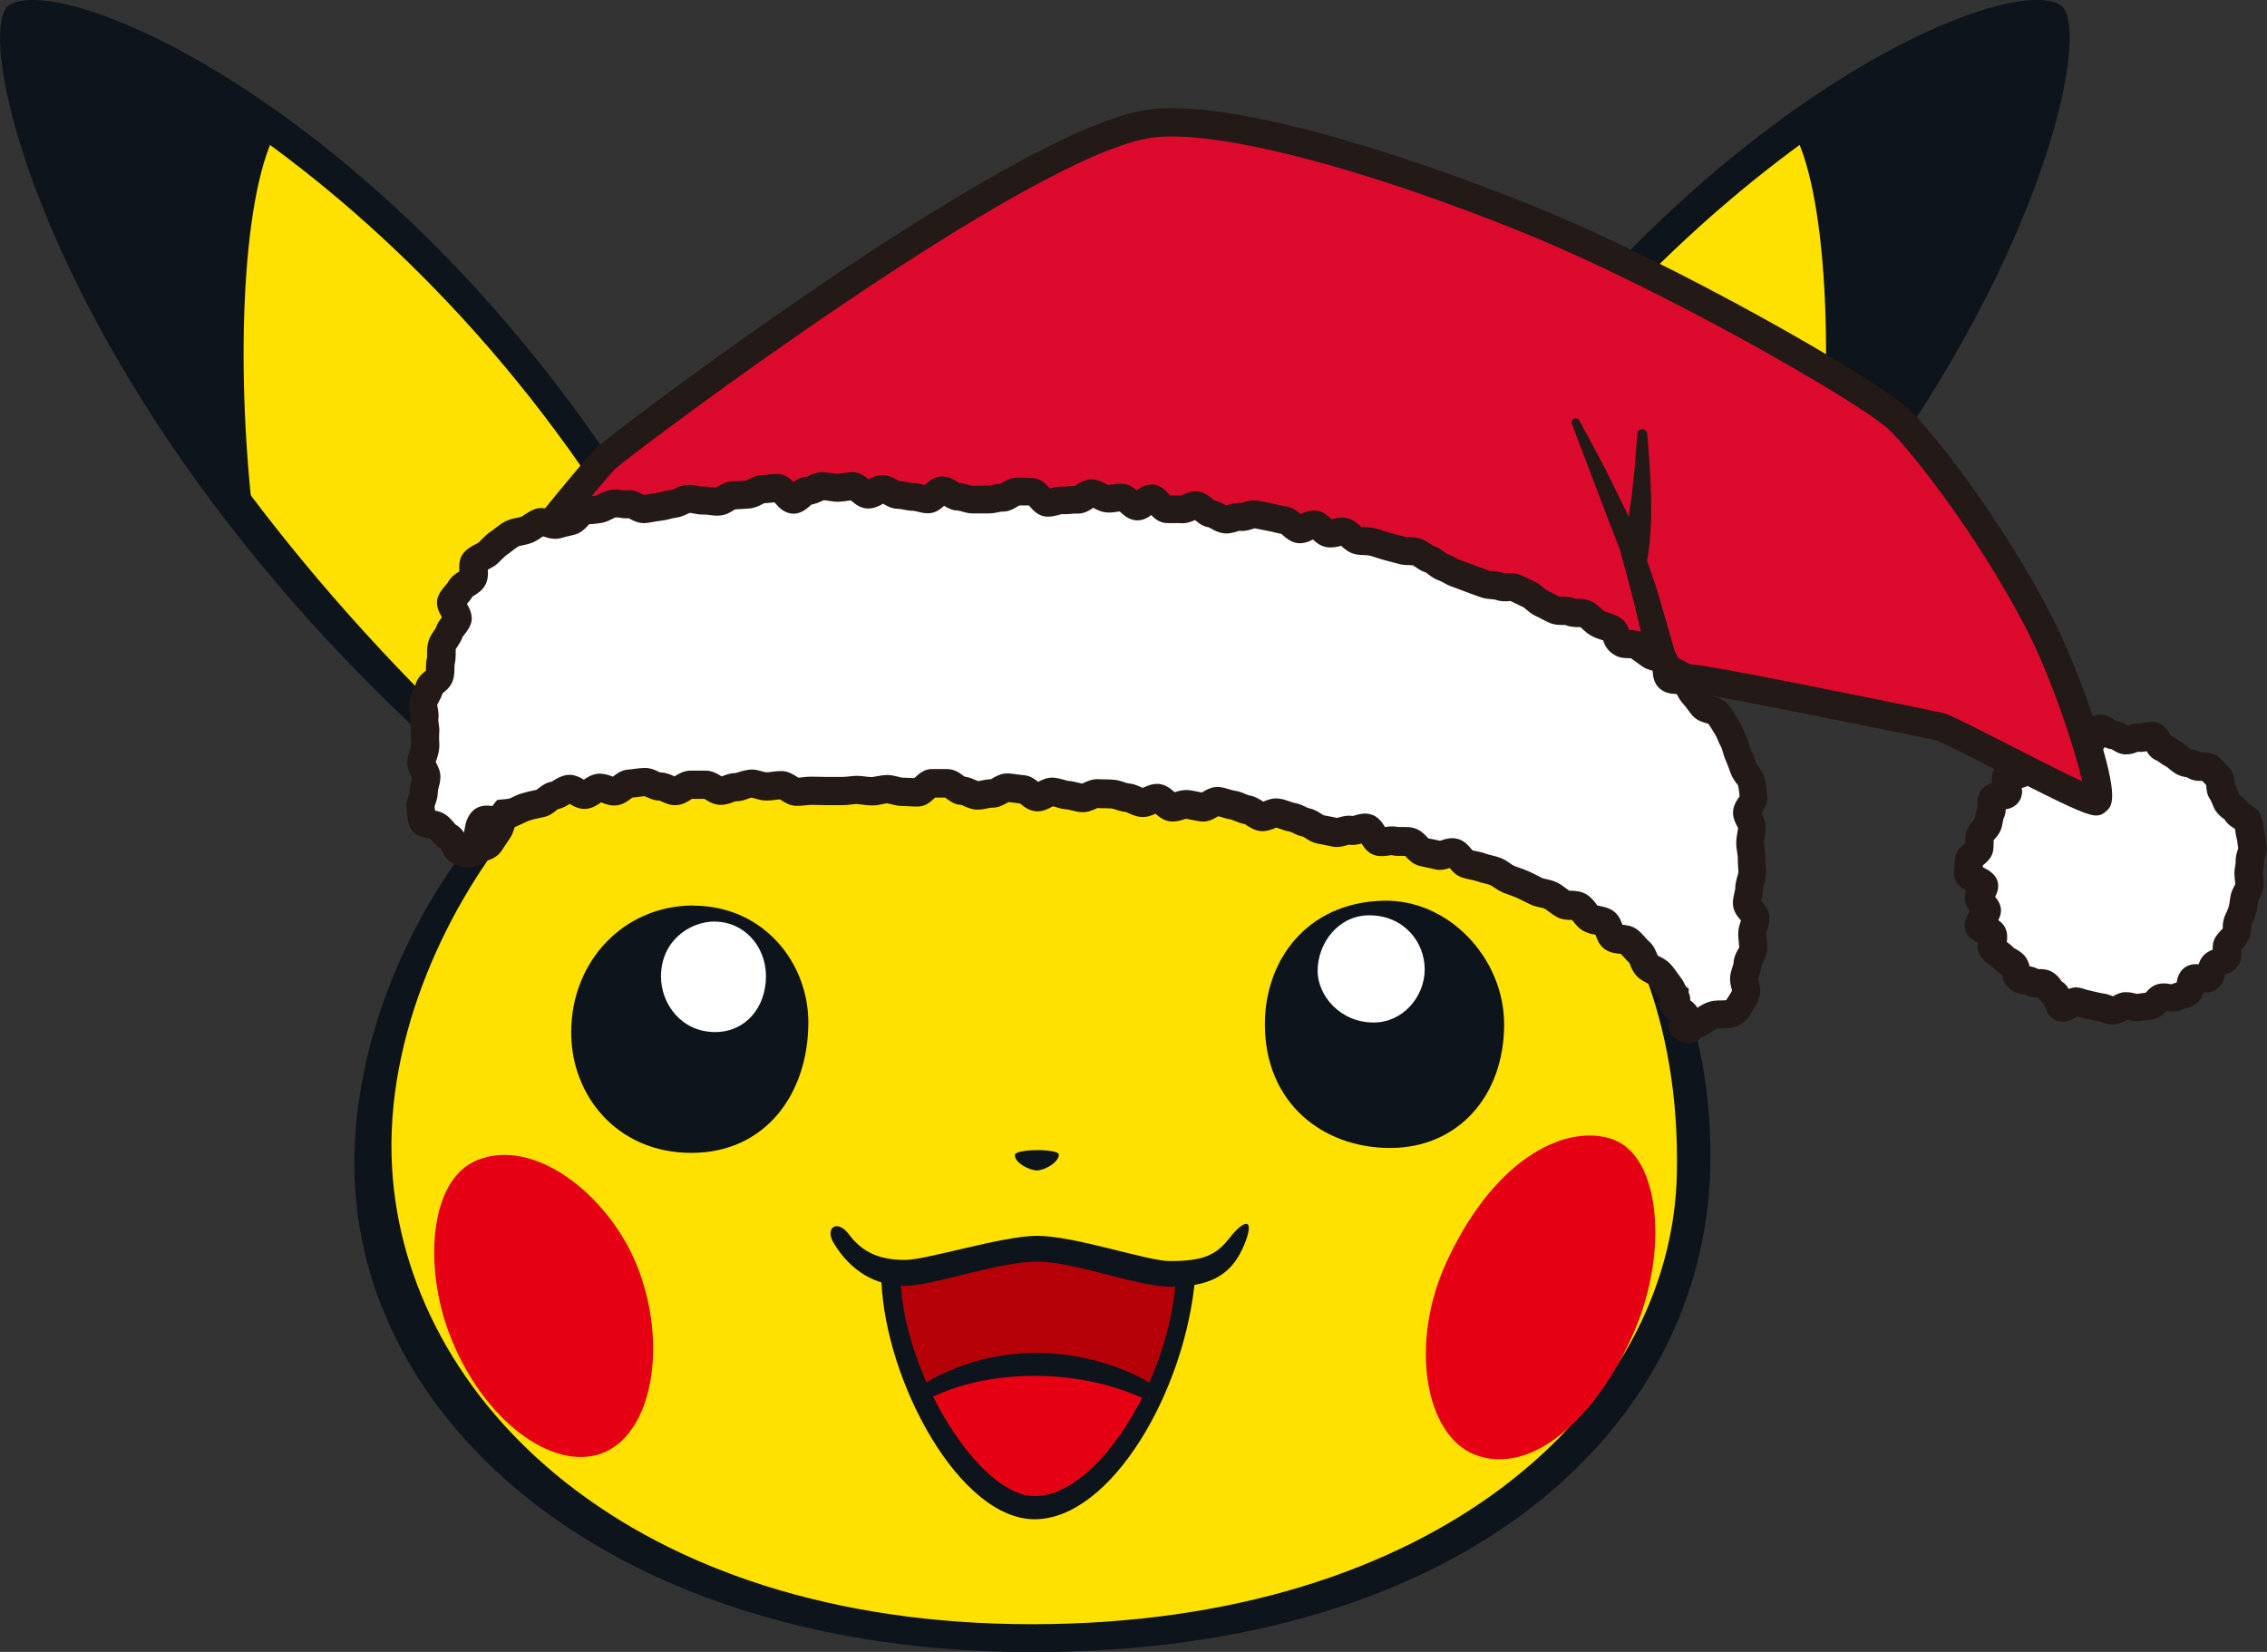 <?xml version="1.0" encoding="UTF-8" standalone="no"?>
<svg xmlns="http://www.w3.org/2000/svg" id="Layer_2" viewBox="0 0 161.54 117.72">
  <rect x="0" y="0" width="161.54" height="117.72" fill="#333333" stroke="none"/>
  <defs>
    <style>.cls-1{fill:#e60013;}.cls-2{fill:#fff;}.cls-3{fill:#ffe100;}.cls-4{fill:#b60007;}.cls-5{fill:#dc0a2c;}.cls-6{fill:#231916;}.cls-7{fill:#0e141b;}</style>
  </defs>
  <g id="CMYK">
    <g>
      <g>
        <g>
          <g>
            <path class="cls-2" d="M160.23,62.25c0,.52,.56,1.1,.48,1.6-.08,.51-1.12,.78-1.28,1.27-.16,.49-.39,.86-.62,1.31-.23,.46-.39,.86-.69,1.27-.3,.41-.42,.91-.78,1.27-.36,.36-.31,1.23-.72,1.53-.41,.3-1.1,.22-1.56,.46-.45,.23-1,.2-1.49,.36-.48,.16-.89,.59-1.4,.67-.5,.08-1.02,.19-1.54,.19s-1.07,.03-1.57-.05c-.51-.08-.82-.89-1.31-1.05-.49-.16-.9-.31-1.36-.54-.46-.23-1.43,.36-1.84,.06-.41-.3-.76-.81-1.12-1.17-.36-.36,.04-1.36-.26-1.78-.3-.41-.91-.58-1.14-1.03-.23-.45-1.1-.69-1.26-1.18-.16-.48-.26-1.08-.34-1.59-.08-.5,.3-1.09,.3-1.61s-.38-1.12-.3-1.62c.08-.51,.28-1.07,.44-1.55,.16-.49,1.04-.7,1.28-1.15,.23-.46,.75-.67,1.05-1.08,.3-.41-.03-1.34,.33-1.7,.36-.36,.69-.86,1.1-1.16,.41-.3,1.07-.29,1.52-.52,.45-.23,1.02-.18,1.51-.34,.48-.16,.93-.42,1.44-.5,.5-.08,1-.42,1.52-.42s1.04,.27,1.53,.35c.51,.08,.94,.44,1.42,.6,.49,.16,1.22-.21,1.67,.02,.46,.23,.91,.59,1.33,.89,.41,.3,.7,.81,1.07,1.17,.36,.36,.62,.83,.92,1.25,.3,.41,.4,.94,.64,1.4,.23,.45,0,1.04,.16,1.53,.16,.48,.43,.86,.51,1.37,.08,.5,.37,.95,.37,1.47Z"/>
            <path class="cls-6" d="M150.61,73.03c-.35,0-.63-.11-.84-.19-.05-.02-.1-.04-.16-.06-.24-.02-.46-.08-.66-.12-.09-.02-.18-.04-.27-.06-.23-.04-.44-.1-.66-.16,0,0-.01,0-.02,.01-.26,.17-.59,.37-1.01,.37-.15,0-.3-.03-.44-.08-.59-.23-.77-.79-.88-1.13,0-.02-.01-.04-.02-.06-.2-.16-.33-.33-.43-.46-.25,0-.6-.02-.95-.23-.03,0-.06-.01-.1-.01-.26-.04-.67-.1-1.01-.41-.35-.32-.44-.72-.5-.99,0,0,0-.01,0-.02-.01,0-.02-.01-.04-.02-.19-.11-.49-.27-.72-.57-.01,0-.06-.04-.11-.07-.2-.14-.46-.32-.66-.63-.21-.34-.22-.7-.19-.98-.31-.13-.69-.35-.87-.81-.22-.58,.06-1.07,.3-1.41-.14-.17-.28-.4-.34-.7-.06-.3,0-.56,.08-.77-.4-.22-.86-.57-.86-1.21,0-.36,.03-.75,.06-1.05,.05-.58,.48-.92,.74-1.13v-.03c0-.21,0-.48,.08-.78,.11-.38,.35-.64,.51-.82,.02-.03,.05-.05,.07-.08,.01-.04,.02-.11,.03-.17,.03-.17,.07-.41,.17-.65,0-.03,0-.07,0-.1-.01-.27-.03-.68,.22-1.07,.21-.35,.54-.5,.83-.58-.05-.36-.04-.8,.29-1.17,.39-.43,.93-.45,1.25-.46,.02,0,.04,0,.05,0,.13-.1,.26-.2,.4-.3,.07-.05,.14-.1,.21-.16,.31-.23,.64-.27,.83-.28,.07-.36,.23-.8,.71-1.04,.09-.04,.17-.09,.25-.15,.19-.12,.39-.25,.65-.34,.3-.12,.66-.11,1.04-.05,.04,0,.07,.01,.11,.02,.22-.05,.46-.04,.66,0,.19-.37,.51-.88,1.15-.93,.03,0,.09,0,.12,0,.46,0,.8,.23,1.03,.39,.03,.02,.05,.04,.08,.05,.36,.05,.62,.21,.81,.33,.22-.08,.57-.2,.94-.15,.03,0,.07-.02,.12-.03,.26-.06,.67-.13,1.02-.04,.54,.15,.8,.6,.96,.87,.01,.02,.02,.04,.03,.05,.18,.09,.32,.19,.45,.28,.06,.04,.13,.09,.2,.13,.26,.13,.45,.3,.61,.43,.06,.05,.11,.1,.18,.15-.01-.01,.04,0,.08,0,.17,.04,.42,.09,.67,.23h.16c.22,0,.72,0,1.12,.36,.22,.2,.45,.45,.65,.67l.06,.07c.34,.37,.37,.84,.39,1.11,0,.03,0,.05,0,.08,.13,.2,.2,.4,.26,.55,.02,.06,.04,.11,.07,.17,.03,.02,.06,.04,.09,.07,.16,.12,.38,.29,.55,.56,.03,.01,.05,.03,.08,.04,.26,.15,.65,.38,.83,.85,.1,.27,.14,.53,.17,.75,.01,.09,.02,.19,.04,.27,.07,.25,.1,.5,.13,.71,.01,.1,.03,.2,.04,.3,.08,.42-.05,.78-.13,1.01-.01,.04-.03,.08-.04,.11,.01,.26-.02,.49-.06,.67-.01,.08-.03,.16-.03,.24,0,.09,.01,.18,.02,.26,.03,.2,.06,.45,.03,.73-.03,.37-.19,.66-.3,.85-.03,.04-.05,.09-.07,.13,0,.05-.02,.14-.03,.23-.03,.2-.06,.43-.13,.68-.07,.25-.17,.47-.25,.66-.03,.08-.07,.16-.1,.25,0,.01,0,.06,0,.11,0,.22-.03,.55-.19,.88-.15,.29-.35,.49-.5,.64l-.03,.02c.03,.3,.07,.79-.26,1.22-.26,.35-.62,.48-.88,.57-.06,.28-.15,.66-.48,.95-.18,.17-.52,.37-1.07,.32-.08,.3-.23,.63-.59,.86-.25,.16-.51,.23-.72,.3-.08,.02-.16,.04-.23,.08-.33,.16-.79,.15-1.09,.09-.17,.19-.42,.43-.81,.55-.25,.07-.49,.09-.7,.12-.09,0-.19,.02-.29,.03-.34,.06-.69-.01-.91-.06-.02,0-.05-.01-.07-.02-.02,0-.03,.02-.05,.03-.21,.12-.53,.29-.95,.29Zm-2.66-2.66c.09,0,.24,.02,.33,.04l.23,.07c.17,.05,.35,.11,.53,.14,.13,.03,.26,.06,.39,.09,.12,.03,.25,.06,.38,.08,.28,.03,.51,.12,.68,.18,.02,0,.04,.02,.06,.03,0,0,.02-.01,.03-.01,.18-.1,.45-.25,.8-.28,.03,0,.12,0,.15,0,.25,0,.46,.05,.62,.09,.04,0,.07,.02,.11,.03,.13-.02,.26-.03,.39-.05,.09-.01,.17-.02,.24-.03,0-.01,.02-.02,.03-.03,.15-.17,.38-.42,.73-.55,.34-.13,.78-.09,1.05-.03,.01,0,.03,0,.04,0,.13-.05,.25-.09,.36-.12,.05-.3,.16-.75,.55-1.05,.27-.2,.6-.29,1.02-.25,.06-.2,.16-.41,.33-.61,.21-.23,.46-.35,.67-.43-.01-.26,.01-.59,.21-.91,.13-.21,.29-.37,.41-.5,.03-.04,.07-.06,.1-.1,0-.03,0-.06,0-.1,0-.2,.02-.46,.13-.75,.04-.11,.09-.22,.14-.32,.06-.14,.12-.27,.16-.41,.04-.14,.05-.27,.07-.41,.02-.12,.04-.25,.06-.37,.06-.3,.19-.53,.28-.7,.02-.03,.04-.06,.05-.1,0-.06-.01-.15-.02-.23-.02-.18-.04-.35-.04-.53,0-.22,.03-.42,.06-.57,.01-.08,.03-.2,.03-.24-.03-.37,.08-.67,.15-.89,.01-.03,.02-.06,.03-.09-.01-.09-.03-.19-.04-.28-.02-.15-.03-.3-.07-.43-.05-.17-.08-.36-.1-.55,0-.04-.01-.09-.02-.13h0c-.21-.13-.54-.32-.74-.67-.03-.02-.06-.04-.09-.07-.17-.12-.39-.3-.57-.58-.12-.2-.19-.39-.25-.54-.03-.07-.07-.17-.09-.2-.27-.35-.29-.75-.31-1.02v-.04c-.1-.1-.19-.21-.29-.3h-.1c-.2,0-.6,0-.97-.25-.03,0-.07-.01-.1-.02-.2-.04-.47-.09-.74-.26-.16-.1-.3-.21-.44-.33-.07-.06-.15-.13-.19-.15-.17-.08-.32-.18-.47-.29-.08-.05-.17-.12-.2-.14-.39-.15-.61-.44-.75-.68-.17,.04-.39,.07-.61,.04-.02,.01-.05,.02-.08,.03-.18,.07-.44,.16-.75,.16-.03,0-.1,0-.13,0-.38-.03-.67-.21-.86-.33-.02-.01-.05-.03-.07-.04-.18-.02-.35-.08-.49-.14-.19,.31-.46,.62-.92,.71-.31,.06-.65,0-.85-.05l-.09-.02c-.25,.05-.53,.03-.81-.02-.02,0-.04,0-.07-.01-.07,.04-.15,.08-.22,.13-.03,.02-.05,.03-.08,.04-.05,.35-.14,.92-.66,1.24-.29,.18-.65,.23-1.07,.2h0s-.05,.04-.08,.06c-.13,.09-.27,.19-.39,.3-.21,.19-.44,.28-.66,.32,.04,.32,.02,.68-.23,1.01-.26,.34-.62,.47-.92,.52,0,.2-.04,.44-.16,.67-.02,.05-.02,.12-.04,.19-.03,.17-.06,.38-.15,.6-.12,.31-.32,.52-.46,.68l-.05,.06s0,.11,0,.16c0,.17,0,.38-.04,.61-.1,.51-.47,.81-.72,1.01h-.01c0,.05,0,.1,0,.14,.41,.21,1.02,.52,1.09,1.22,.03,.37-.09,.67-.21,.89,.13,.16,.29,.37,.37,.65,.11,.4,0,.74-.15,1.02,.19,.12,.37,.29,.49,.53,.19,.38,.15,.75,.12,1.02,.15,.1,.33,.24,.5,.43,.04,.02,.08,.04,.12,.06,.17,.1,.41,.23,.62,.46,.23,.25,.33,.55,.38,.78,.18,.03,.4,.08,.62,.2,.25,0,.65-.01,1.04,.23,.29,.18,.47,.42,.58,.58,.02,.02,.03,.05,.05,.07,.24,.14,.39,.34,.5,.54,.17-.07,.36-.12,.57-.12Z"/>
          </g>
          <g>
            <path class="cls-3" d="M26.56,82.83c0,21.14,21.48,34.04,47.47,34.04s46.96-13.15,46.96-35.18-21.32-38.87-47.08-38.87c-19.7,0-47.34,12.07-47.34,40.01Z"/>
            <path class="cls-3" d="M95.78,49.46c8.13-19.75,23.98-35.33,32.76-40.78,1.64,3,5.21,8.95,1.56,28.12-4.95,6.85-15.92,18.27-22.95,22.71-7.03,4.45-13.24-5.46-11.37-10.04Z"/>
            <path class="cls-7" d="M146.35,1.19c1.85,1.81-3.14,16.56-16.31,35.72,1.44-7.41,2.26-22.97-1.6-28.17,4.82-3.54,15.95-9.47,17.9-7.55Z"/>
            <path class="cls-7" d="M95.84,46.94c-.24,.51,1.4,1.53,1.61,1.23C113.83,13.43,143.31,.27,145.45,2.02c1.18,.97-4.26,26.82-35.47,54.64-.15,.13,.74,1.55,.92,1.41C143.3,31.46,149.81,2.28,146.83,.37c-4.44-2.84-33.48,10.35-50.99,46.57Z"/>
            <path class="cls-7" d="M127.64,9.11c2.56,4.23,3.1,16.64,1.8,27.78-.08,.72,1.75-1.45,1.84-1.97,1.73-9.63,1.15-22.89-2.17-26.98-.19-.24-1.58,.98-1.47,1.17Z"/>
            <path class="cls-3" d="M51.7,49.46C43.57,29.71,27.71,14.12,18.93,8.67c-1.64,3-5.21,8.95-1.56,28.12,4.95,6.85,15.92,18.27,22.95,22.71,7.03,4.45,13.24-5.46,11.37-10.04Z"/>
            <path class="cls-7" d="M1.13,1.19c-1.85,1.81,3.14,16.56,16.31,35.72-1.44-7.41-2.26-22.97,1.6-28.17C14.21,5.2,3.08-.74,1.13,1.19Z"/>
            <path class="cls-7" d="M51.64,46.94c.24,.51-1.4,1.53-1.61,1.23C33.65,13.43,4.16,.27,2.03,2.02c-1.18,.97,4.41,26.74,35.62,54.56,.15,.12-.89,1.62-1.07,1.48C4.18,31.46-2.33,2.28,.65,.37,5.09-2.47,34.13,10.72,51.64,46.94Z"/>
            <path class="cls-7" d="M19.84,9.11c-2.56,4.23-3.1,16.64-1.8,27.78,.08,.72-1.75-1.45-1.84-1.97-1.73-9.63-1.15-22.89,2.17-26.98,.19-.24,1.58,.98,1.47,1.17Z"/>
            <path class="cls-7" d="M121.86,83.4c.31-10.9-3.86-19.66-11-26.63-1.65-1.61-2.33-.84-.51,1.28,5.7,6.63,9.35,14.62,9.14,25.54-.32,16.69-17.28,32.16-45.96,32.16s-44.63-16.04-45.59-32.5c-.57-9.64,4.19-19.07,8.95-24.76,2.62-3.11,1.25-3.37-1.09-1.03-5.14,5.13-10.64,15.21-10.55,25.71,.17,18.44,18.71,34.57,48.28,34.57,31.16,0,47.82-16.19,48.33-34.32Z"/>
            <path class="cls-7" d="M98.62,48.18c-6.93-4.69-16.7-6.37-25.01-6.37s-18.26,1.91-24.96,6.52c-2.1,1.44-1.85,2.47,.78,1.03,7.7-4.2,16.97-5.27,24.63-5.27,8.05,0,16.81,1.11,23.75,4.98,2.15,1.2,3.27,.78,.81-.88Z"/>
            <path class="cls-1" d="M33.97,82.69c4.14-1.72,9.44,2.56,11.42,7.51,2.23,5.58,1.12,11.99-2.48,13.36-3.48,1.33-8.51-2.29-10.88-8.48-1.81-4.69-1.5-10.95,1.94-12.39Z"/>
            <path class="cls-1" d="M115.02,81.24c3.25,1.24,3.92,7.92,1.4,13.72-2.63,6.06-7.29,10.29-11.34,8.7-3.51-1.37-4.74-7.92-1.93-13.89,3.52-7.48,8.65-9.75,11.88-8.54Z"/>
          </g>
          <g>
            <path class="cls-5" d="M112.63,29.97s3.04,6.59,3.88,8.79c.85,2.19,3.89,14.36,3.89,14.36l-2.35,2.16-37.31-4.78-42.08-4.48,.79-8.95s3.01-3.71,3.71-4.4c.84-.81,29.6-22.61,38.8-23.85,4.89-.66,15.76,2.31,26.9,6.81,9.88,3.98,23.86,12.01,26.3,14.15,1.51,1.33,6.47,7.55,10.12,14.6,2.18,4.24,4.74,12.17,4.1,12.71-.43,.36-10.3-5.12-11.26-5.32-.94-.19-16.9-3.47-17.74-3.43s-3.43-2.33-3.43-2.33"/>
            <path class="cls-6" d="M149.4,58.12c-.73,0-2.27-.74-7.2-3.27-1.73-.89-3.88-1.99-4.28-2.11-6.57-1.35-16.16-3.27-17.43-3.4,.49,1.92,.85,3.36,.89,3.52,.09,.36-.02,.74-.29,.98l-2.35,2.16c-.22,.2-.51,.3-.81,.25l-37.31-4.78-42.06-4.47c-.55-.06-.94-.54-.89-1.09l.79-8.95c.02-.2,.09-.39,.22-.54,.31-.38,3.07-3.78,3.79-4.49,.99-.95,29.75-22.83,39.37-24.12,5.76-.78,17.94,3.04,27.41,6.87,10.19,4.11,24.08,12.13,26.59,14.32,1.7,1.49,6.74,7.92,10.35,14.89,1.03,2.01,2.25,5.03,3.18,7.9,1.68,5.21,1.12,5.67,.68,6.05-.19,.16-.36,.27-.64,.27Zm-29.51-11.08c.24,.15,.43,.26,.54,.29,1.4,.07,12.93,2.42,17.91,3.45,.49,.1,1.69,.7,4.77,2.28,1.64,.84,3.9,2,5.25,2.62-.49-2.33-2.26-7.55-3.96-10.85-3.69-7.12-8.64-13.19-9.89-14.3-2.36-2.07-16.18-10-26.01-13.97-11.6-4.7-21.96-7.35-26.39-6.75-8.85,1.19-37.16,22.59-38.25,23.58-.45,.44-2.23,2.59-3.43,4.07l-.68,7.66,41.1,4.37,36.87,4.72,1.56-1.43c-.32-1.29-.72-2.87-1.15-4.5-.55-.4-1.16-.91-1.84-1.54-.41-.38-.44-1.01-.06-1.42m0,0c.27-.3,.69-.39,1.05-.28"/>
          </g>
          <g>
            <path class="cls-2" d="M33.91,60.72c-.7,.22-.65-.1-1.4-.45-.42-.19-.67-.76-1.09-1.03-.44-.29-1.09-.32-1.33-.69-.14-.23,.18-.88,.16-1.7-.01-.48-.19-1.03-.16-1.65,.03-.52-.5-1.12-.44-1.71,.05-.53,.58-1.04,.66-1.61,.07-.54,.13-1.1,.23-1.66,.09-.54,.51-1.03,.63-1.58,.12-.54,.33-1.05,.47-1.59,.14-.55,.25-1.08,.41-1.6,.17-.54,.43-1.02,.63-1.53,.21-.54,.16-1.14,.4-1.62,.26-.52,.68-.88,.98-1.32,.34-.49,.49-1.03,.88-1.37,.4-.35,.65-1.09,1.23-1.39,.48-.26,1.14-.33,1.73-.55,.52-.2,1.2-.03,1.8-.2,.54-.16,1.09-.4,1.69-.54,.56-.13,1.03-.81,1.63-.92,.57-.11,1.21,.11,1.81,.02,.57-.09,1.24,.42,1.84,.34,.58-.07,1.1-.65,1.7-.71,.58-.06,1.18-.07,1.78-.12,.58-.05,1.2,.3,1.8,.26,.59-.04,1.17-.08,1.77-.11,.59-.03,1.17-.28,1.76-.3,.59-.02,1.17-.49,1.76-.51,.59-.02,1.19-.01,1.78-.02,.59,0,1.19-.22,1.78-.22,.6,0,1.19,.62,1.79,.63,.6,0,1.2-.33,1.78-.32,.6,.01,1.18,.31,1.77,.33,.54,.02,1.13-.51,1.74-.5,.55,.01,1.11,.44,1.71,.45,.55,.01,1.12,.31,1.72,.32,.56,.02,1.12,.19,1.72,.21,.56,.02,1.14-.18,1.73-.16,.56,.02,1.13,.14,1.72,.17,.56,.03,1.17-.5,1.76-.46,.56,.04,1.09,.78,1.67,.82,.56,.04,1.17-.33,1.75-.27,.56,.05,1.09,.54,1.67,.6,.56,.06,1.21-.51,1.79-.44,.56,.07,1.17-.08,1.75,0,.56,.08,1.07,.6,1.65,.69,.56,.09,1.16,0,1.73,.11,.56,.1,1.11,.3,1.68,.41,.56,.11,1.18-.03,1.75,.09,.56,.12,.99,.82,1.56,.95,.56,.13,1.16,.08,1.72,.22,.55,.14,1.19-.01,1.75,.14,.55,.15,1.08,.4,1.64,.56,.55,.16,1.15,.19,1.7,.36,.55,.17,1.09,.37,1.64,.56,.54,.18,1.12,.3,1.66,.5,.54,.19,.92,.82,1.47,1.03,.54,.2,1.16,.19,1.7,.4,.53,.21,1.04,.49,1.58,.72,.53,.23,1.05,.47,1.58,.71,.52,.24,.98,.63,1.5,.88,.52,.25,1.16,.23,1.68,.49,.82,.4,.36,.78,1.31,1.36,.45,.27,1,.51,1.55,.91,.46,.33,.96,.66,1.45,1.07,.44,.38,.93,.72,1.37,1.17,.42,.42,.75,.92,1.14,1.39,.38,.46,.55,1.04,.88,1.56,.32,.51,1.07,.77,1.33,1.32,.25,.54,.61,1.09,.78,1.68,.16,.57,.35,1.2,.42,1.82,.07,.59-.64,1.21-.67,1.83-.03,.59,0,1.19-.01,1.76,0,.59,.38,1.18,.38,1.75,0,.6-.26,1.19-.25,1.75,.01,.6,.46,1.18,.47,1.74,.01,.61-.19,1.2-.19,1.75,0,.63-.09,1.2-.14,1.73-.06,.67,.21,1.34,.06,1.81-.23,.67-.87,.84-1.41,.98-.68,.17-1.19,.58-1.67,.73-1.12,.37-1.09,1.39-1.89,.99-.76-.37-.17-.98-.48-1.97-.15-.47-.12-1.08-.34-1.68-.18-.5,.03-1.2-.19-1.75-.2-.52-1.13-.76-1.36-1.29-.23-.52-.41-1.05-.66-1.56-.26-.52-.62-.94-.91-1.42-.3-.51-.54-.99-.87-1.42-.23-.3-.28-1.16-.98-1.52-.44-.23-.99-.5-1.6-.75-.49-.2-1.14-.14-1.73-.34-.51-.18-1.04-.44-1.62-.62-.52-.17-1.09-.29-1.67-.46-.53-.16-1.02-.58-1.59-.74-.54-.15-1.27,.33-1.84,.18-.54-.14-1.15-.06-1.73-.2-.55-.13-.95-.93-1.52-1.06-.55-.13-1.17,0-1.75-.12-.55-.12-1.09-.38-1.66-.51-.55-.12-1.14-.12-1.72-.24-.56-.12-1.08-.45-1.65-.57-.56-.11-1.19,.1-1.76-.01-.56-.11-1.06-.59-1.63-.69-.56-.1-1.16-.04-1.73-.15-.56-.1-1.16-.02-1.74-.12-.56-.1-1.17,0-1.74-.09-.56-.09-1.03-.83-1.6-.93-.56-.09-1.18,.1-1.75,0-.57-.09-1.16-.04-1.73-.13-.57-.09-1.09-.53-1.66-.61-.57-.08-1.22,.38-1.79,.3-.57-.08-1.14-.15-1.72-.22-.57-.08-1.06-.8-1.63-.87-.57-.07-1.18,.09-1.75,.02-.57-.07-1.14-.17-1.71-.24-.57-.07-1.21,.4-1.78,.34-.57-.06-1.06-.88-1.64-.94-.57-.06-1.2,.34-1.77,.28-.57-.06-1.13-.37-1.7-.42-.58-.05-1.17,.06-1.74,.01-.58-.05-1.14-.19-1.72-.23-.58-.05-1.13-.37-1.71-.41-.58-.04-1.18,.3-1.76,.26-.58-.04-1.14-.28-1.72-.31-.58-.04-1.16-.08-1.73-.11-.58-.03-1.19,.53-1.76,.51-.58-.03-1.12-.81-1.7-.83-.58-.02-1.19,.65-1.76,.63-.58-.02-1.14-.74-1.71-.75-.58-.01-1.16-.11-1.74-.12-.58,0-1.03,.81-1.6,.8-.78,.28-.51,.05-1.27,.81-.33,.32-.45,.95-.88,1.42-.34,.37-1.04,.47-1.43,.93-.33,.39-.46,1-.83,1.46-.33,.41-1.24,.4-1.59,.86-.32,.42-.58,.93-.91,1.4-.31,.43-.55,.95-.87,1.42-.3,.45-.39,1.04-.69,1.52Z"/>
            <path class="cls-6" d="M120.36,74.36c-.26,0-.48-.09-.68-.17-.41-.18-.66-.45-.75-.82-.05-.22-.04-.44,.05-.66-.26-.19-.56-.46-.7-.88-.14-.42-.04-.81,.02-1.09v-.02c-.23-.18-.58-.44-.74-.89-.11-.29-.13-.57-.15-.8,0-.09-.02-.23-.03-.27-.15-.37-.12-.73-.1-1,0-.05,0-.1,.01-.15-.03-.03-.08-.07-.12-.12-.17-.17-.39-.4-.54-.72-.06-.13-.15-.25-.23-.38-.11-.18-.23-.35-.32-.53-.15-.31-.2-.61-.23-.85-.01-.08-.02-.16-.04-.23-.02-.03-.12-.14-.21-.23-.11-.11-.22-.23-.33-.37-.03,0-.07-.02-.11-.02-.31-.08-.79-.19-1.11-.61-.16-.21-.23-.44-.25-.64-.32,.07-.71,.05-1.01-.1-.42-.2-.61-.57-.72-.9-.33,.13-.76,.2-1.12,.06-.58-.21-.79-.76-.93-1.12l-.02-.06s-.08-.01-.12-.02c-.21-.03-.44-.07-.69-.15-.05,.01-.11,.01-.17,.02-.33,.02-.66,.01-.93-.07h-.2c-.32,.02-.63,0-.88-.07-.33-.1-.58-.27-.77-.41-.06-.05-.16-.12-.2-.13-.37-.1-.64-.34-.84-.52-.04-.03-.07-.07-.11-.1-.05,0-.11,.01-.16,.01-.24,.02-.49,.04-.7,0l-.1,.05c-.31,.15-.82,.36-1.3,.24-.54-.14-.81-.57-.99-.92-.28,.11-.66,.2-1.01,.11-.09-.02-.22-.03-.36-.04-.21-.01-.45-.03-.71-.09-.14-.03-.29-.05-.44-.07-.21-.03-.41-.06-.62-.1-.54-.12-.84-.54-1.04-.81-.02-.03-.04-.05-.06-.08-.1-.02-.21-.04-.31-.06-.18-.03-.37-.07-.55-.11l-.89-.19-.09,.05c-.29,.14-.76,.34-1.23,.24-.39-.08-.67-.29-.88-.44-.05-.04-.1-.08-.15-.11-.29-.06-.52-.18-.71-.28-.06-.03-.15-.08-.21-.1-.04,.01-.08,.03-.13,.04-.27,.08-.66,.17-1.04,.1-.45-.09-.75-.38-.96-.6-.24,.12-.54,.26-.91,.26-.06,0-.19-.01-.25-.02-.15-.03-.31-.04-.46-.06-.2-.02-.4-.04-.6-.08-.08,0-.16,.01-.24,.03-.29,.04-.58,.06-.86,.01-.27-.05-.5-.13-.7-.21-.13-.05-.25-.1-.34-.11-.58-.1-.89-.54-1.1-.86-.26,.08-.61,.16-.95,.1-.35-.06-.63-.22-.84-.33-.07-.04-.13-.08-.2-.11-.14-.02-.3-.04-.46-.05-.19-.02-.39-.04-.58-.07-.14-.02-.29-.03-.43-.03-.22-.01-.43-.02-.64-.05-.27-.04-.5-.13-.71-.2-.07-.03-.15-.05-.21-.07-.03,.01-.06,.03-.09,.04-.24,.12-.56,.29-.97,.29-.05,0-.16,0-.21-.02-.48-.07-.81-.36-1.02-.56-.02-.02-.04-.04-.06-.05-.04,0-.08,.02-.12,.03-.2,.04-.47,.09-.75,.08-.04,.02-.08,.04-.12,.06-.24,.12-.56,.28-.96,.28-.04,0-.15,0-.19-.01-.35-.05-.64-.2-.85-.31-.07-.04-.13-.08-.21-.1-.03,0-.11,.03-.18,.05-.24,.05-.57,.11-.89,.07-.38-.05-.68-.22-.89-.35-.06-.04-.12-.08-.19-.1-.28-.03-.55-.15-.76-.25-.08-.03-.19-.09-.23-.1-.37-.04-.67-.22-.89-.34-.04-.02-.08-.05-.11-.07-.03,.01-.06,.03-.1,.04-.21,.08-.51,.2-.86,.2-.04,0-.14,0-.18-.01-.27-.03-.51-.1-.71-.17-.06-.02-.11-.04-.16-.05-.02,.01-.04,.03-.05,.04-.26,.19-.63,.44-1.12,.44-.04,0-.11,0-.14,0-.51-.06-.86-.38-1.09-.59-.03-.03-.06-.06-.09-.08-.15-.02-.3-.05-.46-.08-.11-.02-.21-.04-.32-.06-.03,.02-.07,.04-.1,.06-.25,.14-.58,.32-1.01,.32-.03,0-.1,0-.14,0-.17-.02-.35-.03-.52-.04-.18-.01-.37-.02-.55-.04-.21-.02-.41-.06-.62-.09-.15-.03-.3-.06-.45-.07-.25-.02-.48-.08-.68-.12-.13-.03-.26-.06-.39-.08-.28-.02-.52-.09-.72-.15-.13-.04-.26-.07-.34-.08h-.07c-.1,0-.21,0-.31,.02-.24,.02-.47,.04-.71,.02-.04,0-.11,.04-.18,.06-.21,.06-.47,.14-.78,.14-.02,0-.1,0-.13,0-.42-.03-.75-.23-.98-.38-.03-.02-.06-.04-.09-.06-.03,.01-.07,.03-.11,.04-.22,.08-.51,.19-.86,.19-.02,0-.09,0-.11,0-.2-.01-.39-.04-.59-.06-.16-.02-.32-.04-.48-.05-.31-.02-.57-.1-.78-.17-.1-.03-.23-.08-.29-.08-.35-.02-.63-.14-.85-.23-.08-.03-.19-.08-.23-.08-.02,0-.14,.04-.22,.06-.21,.06-.47,.13-.76,.13-.01,0-.07,0-.09,0-.22-.01-.44-.05-.67-.09-.14-.03-.27-.05-.41-.06-.39-.02-.7-.17-.93-.28-.04-.02-.07-.04-.11-.05-.03,.02-.06,.03-.09,.05-.24,.12-.57,.28-.98,.28-.08,0-.15,.04-.22,.06-.22,.08-.51,.19-.86,.19-.48-.01-.81-.2-1.05-.34-.04-.02-.08-.04-.11-.06-.05,.01-.12,.04-.18,.05-.22,.07-.49,.15-.82,.15-.37,0-.65-.1-.88-.18-.08-.03-.2-.07-.24-.07-.31,0-.6-.09-.85-.17-.1,.15-.23,.32-.43,.51-.19,.18-.39,.29-.57,.4-.11,.06-.22,.13-.29,.19-.02,.04-.04,.1-.05,.15-.08,.23-.2,.55-.44,.84-.02,.04-.03,.1-.04,.15-.08,.26-.18,.62-.46,.94-.13,.15-.29,.29-.45,.44-.11,.1-.23,.2-.33,.31-.27,.33-.63,.46-.92,.53,.04,.37,.06,.85-.26,1.27-.19,.25-.41,.41-.59,.55-.08,.06-.2,.15-.23,.19-.11,.15-.23,.3-.36,.44-.11,.13-.22,.26-.32,.4-.01,.04-.03,.11-.04,.19-.06,.23-.14,.55-.35,.85-.13,.2-.26,.4-.4,.6l-.2,.3c-.28,.43-.7,.58-.98,.68-.04,.01-.07,.03-.11,.04-.13,.14-.29,.25-.48,.3l-.18,.05c-.2,.06-.4,.12-.66,.12-.32,0-.59-.09-.96-.25-.48-.2-.71-.63-.86-.92-.03-.05-.05-.11-.08-.16-.3-.18-.49-.42-.64-.59-.04-.05-.08-.1-.12-.14-.04,0-.09-.01-.13-.02-.31-.05-.89-.13-1.24-.67-.23-.36-.26-.78-.31-1.37v-.14c-.04-.36,.07-.66,.14-.89,.03-.08,.07-.2,.07-.25,0-.29,.06-.54,.12-.75,.02-.08,.04-.16,.05-.24-.01-.03-.03-.06-.05-.09-.13-.25-.33-.63-.29-1.11,.02-.3,.11-.55,.18-.76,.04-.12,.08-.23,.09-.3,.01-.11,0-.22,0-.33-.02-.21-.03-.47,0-.75,0-.04-.01-.17-.03-.25-.03-.23-.07-.52-.02-.85,0-.05-.02-.12-.03-.2-.04-.23-.1-.55-.04-.91,.06-.33,.2-.6,.31-.81,.04-.07,.1-.18,.11-.22,.1-.51,.46-.82,.7-1.02,.02-.02,.04-.03,.06-.05,0-.05,0-.11,0-.17,0-.22,0-.49,.08-.79,0-.04,0-.18,0-.27,0-.23,0-.52,.09-.83,.1-.33,.26-.58,.4-.77,.04-.07,.11-.17,.13-.21,.11-.33,.29-.57,.44-.75h0c-.21-.37-.52-.93-.25-1.55,.14-.32,.35-.55,.51-.74,.06-.06,.14-.16,.16-.2,.22-.42,.58-.64,.82-.79h0v-.03c-.02-.34-.05-.85,.3-1.28,.27-.33,.61-.5,.86-.63,.07-.04,.15-.07,.2-.11,.06-.05,.13-.12,.2-.2,.19-.19,.43-.43,.73-.63,.08-.05,.17-.12,.26-.19,.2-.16,.44-.35,.74-.5,.28-.14,.56-.2,.79-.24,.13-.03,.26-.05,.33-.08,.05-.02,.16-.09,.24-.15,.2-.13,.45-.3,.76-.41,.42-.14,.91-.02,1.23,.09,.04,.01,.08,.03,.12,.04,.19-.05,.38-.1,.58-.15l.22-.05s.05-.06,.08-.09c.2-.22,.51-.56,1-.66,.25-.06,.48-.07,.69-.09,.13-.01,.27-.02,.4-.04,.04-.01,.16-.07,.24-.11,.21-.11,.47-.23,.8-.29,.27-.05,.56-.03,.85,.01,.08,.01,.16,.02,.25,.02,.09-.01,.16-.02,.23-.02,.4,0,.72,.17,.95,.29,.04,.02,.07,.04,.11,.05,.1-.02,.21-.03,.31-.05,.21-.03,.41-.07,.62-.1,.13-.01,.26-.05,.39-.08,.2-.05,.42-.11,.67-.13,.02,0,.13-.05,.2-.09,.21-.1,.5-.23,.85-.26,.31-.03,.62,.03,.84,.08,.09,.02,.2,.04,.25,.04,.25-.02,.51,0,.76,.04,.09,.01,.17,.03,.26,.03,.04-.02,.08-.05,.12-.08,.23-.14,.55-.34,.98-.36,.36-.02,.71-.05,1.07-.07,0-.01,.05-.05,.12-.08,.23-.12,.54-.28,.94-.3,.15,0,.31-.02,.46-.04,.2-.02,.41-.04,.62-.05h0c.56,0,.93,.31,1.19,.59,.24-.19,.55-.39,.97-.39,.02-.01,.08-.05,.15-.08,.23-.1,.54-.24,.92-.24,.31,.03,.52,.04,.72,.07,.12,.02,.24,.04,.35,.04,.13,0,.26-.02,.39-.04,.21-.03,.44-.07,.7-.07,.53,0,.9,.3,1.16,.51,.24-.13,.57-.3,.98-.3,.46,0,.81,.21,1.05,.35,.04,.02,.09,.05,.13,.07,.23,.01,.44,.05,.62,.09,.12,.02,.24,.05,.36,.05,.28,0,.54,.07,.74,.12,.04,.01,.07,.02,.11,.03l.02-.02c.26-.24,.66-.6,1.23-.6,.49,.01,.83,.24,1.06,.38,.04,.03,.08,.06,.12,.08,.26,.02,.48,.08,.67,.14,.1,.03,.23,.07,.29,.07h.09c.12,0,.24,0,.37,0,.15,0,.3-.01,.45-.01h.16c.07,0,.19-.02,.3-.04,.18-.03,.39-.08,.63-.09,.03-.02,.07-.04,.1-.06,.24-.15,.61-.38,1.07-.38h.51c.2,.02,.41,.02,.61,.03,.61,.02,.98,.45,1.23,.73h0s.02,0,.03,0c.21-.05,.46-.12,.76-.12,.02,0,.08,0,.1,0,.17,0,.28,0,.39-.02,.17-.02,.35-.03,.52-.03,.03-.02,.06-.04,.09-.06,.25-.17,.67-.44,1.18-.4,.39,.03,.7,.19,.92,.31,.06,.03,.12,.07,.19,.09,.05,0,.14-.03,.24-.04,.22-.04,.5-.08,.79-.05,.44,.03,.76,.27,.98,.47,.25-.2,.6-.42,1.05-.42,.03,0,.09,0,.13,0,.57,.06,.92,.46,1.16,.73,.02,.02,.03,.04,.05,.05h.19c.2,0,.39-.01,.59,0,.04-.02,.08-.04,.13-.06,.22-.1,.53-.23,.9-.23,.04,0,.15,0,.19,.01,.47,.06,.8,.35,1.02,.53,.03,.03,.07,.06,.1,.09,.3,.06,.54,.2,.73,.29,.05,.03,.1,.06,.15,.08,.03-.01,.08-.03,.12-.04,.23-.07,.58-.17,.94-.13,.05-.01,.1-.03,.16-.05,.26-.08,.64-.19,1.03-.12,.2,.03,.4,.08,.6,.12,.15,.03,.3,.06,.46,.09,.2,.04,.4,.09,.6,.13,.15,.03,.3,.07,.45,.1,.43,.08,.73,.34,.94,.52,.29-.15,.75-.33,1.21-.24,.44,.09,.75,.37,.95,.56,.01,.01,.03,.03,.04,.04,.02,0,.04-.01,.06-.02,.27-.07,.68-.14,1.04-.06,.42,.1,.7,.35,.91,.53,.04,.03,.07,.07,.11,.1,.07,0,.17,.01,.26,.02,.21,0,.48,.01,.76,.09,.2,.05,.4,.11,.59,.18,.15,.05,.29,.09,.44,.14l.43,.11c.21,.05,.41,.11,.62,.16,.05,.02,.19,.02,.29,.02,.22,0,.5,.02,.8,.11,.32,.1,.56,.26,.76,.4,.07,.04,.17,.12,.21,.13,.33,.1,.59,.3,.77,.44,.06,.04,.12,.1,.19,.13,.24,.08,.45,.19,.64,.29,.11,.06,.21,.12,.33,.16,.19,.06,.38,.14,.58,.21,.14,.06,.28,.11,.43,.16,.22,.08,.44,.16,.66,.24l.35,.13s.17,.03,.26,.03c.23,.02,.51,.04,.82,.16l.15-.02c.08,0,.16,0,.24,0,.18,0,.45,.01,.73,.12,.2,.08,.39,.18,.58,.27,.13,.07,.26,.13,.4,.19,.32,.13,.55,.34,.73,.49,.06,.05,.15,.13,.18,.15,.19,.08,.38,.18,.56,.28,.13,.07,.26,.14,.39,.2-.02-.01,.04-.02,.09-.02h.11c.2,0,.56,0,.92,.16,0,0,.08-.01,.15-.01,.26,0,.61,.01,.97,.18,.31,.15,.52,.35,.7,.52,.06,.06,.15,.14,.19,.17,.11,.05,.24,.09,.36,.13,.19,.07,.42,.14,.64,.26,.53,.26,.71,.69,.79,.96,.29,0,.7,.03,1.09,.28,.18,.12,.37,.25,.56,.4,.11,.08,.23,.17,.35,.25,.03,.01,.1,.03,.17,.04,.25,.07,.58,.16,.89,.4,.44,.33,.52,.83,.56,1.2,.31,.03,.7,.1,1.03,.41,.26,.24,.4,.51,.52,.73,.04,.08,.1,.19,.13,.22,.19,.19,.33,.39,.46,.57,.05,.07,.1,.14,.15,.21,.04,0,.07,.02,.11,.03,.31,.08,.77,.21,1.09,.63,.16,.21,.31,.45,.46,.68,.06,.1,.12,.19,.18,.28,.16,.24,.27,.49,.36,.7,.05,.12,.1,.23,.16,.34,.15,.27,.23,.55,.29,.78,.03,.11,.06,.22,.11,.32,.17,.38,.31,.76,.42,1.08,.03,.05,.08,.11,.13,.18,.15,.21,.36,.5,.46,.87,.07,.29,.1,.58,.13,.84,.01,.11,.03,.23,.04,.33,.08,.57-.21,.99-.4,1.28h0c.13,.25,.32,.62,.3,1.09-.01,.21-.04,.43-.08,.64-.02,.14-.05,.27-.05,.41,0,.09,.02,.22,.04,.36,.03,.2,.07,.44,.07,.7,0,.17,0,.33,.02,.5,.01,.19,.02,.37,.02,.56,0,.33-.08,.62-.15,.84-.02,.08-.06,.2-.06,.24,0,.3-.06,.57-.11,.78,0,.04-.02,.09-.03,.13,.01,.02,.03,.03,.04,.05,.22,.25,.54,.62,.55,1.16,0,.36-.09,.67-.17,.89-.02,.08-.05,.15-.06,.22,0,.13,.02,.27,.04,.42,.02,.22,.04,.44,.04,.65,0,.46-.2,.81-.34,1.05-.02,.04-.05,.08-.07,.12-.02,.32-.11,.58-.18,.78-.03,.08-.06,.19-.07,.23,0,.01,.03,.12,.05,.18,.06,.24,.16,.61,.06,1.02-.12,.5-.35,.83-.51,1.08l-.13,.21c-.21,.32-.49,.77-1.19,.95-.34,.09-.65,.09-.9,.09-.1,0-.25,0-.29,.01-.09,.03-.23,.13-.37,.22-.18,.13-.39,.27-.65,.37-.08,.03-.12,.05-.12,.05-.09,.1-.37,.41-.87,.41Zm-.09-3.19s.01,.01,.02,.01c.2,.14,.48,.33,.66,.64,.22-.15,.5-.32,.85-.43,.46-.14,.91-.07,1.2-.11,.02-.03,.04-.06,.06-.09l.16-.25c.1-.16,.16-.25,.2-.36,0-.04-.02-.07-.03-.1-.06-.23-.14-.54-.1-.91,.03-.26,.1-.48,.16-.66,.04-.12,.08-.24,.08-.3,.02-.41,.19-.72,.32-.95,.03-.05,.06-.09,.08-.14,0-.12-.02-.25-.03-.37-.02-.2-.04-.41-.04-.62,0-.34,.09-.62,.17-.85,0-.03,.02-.05,.03-.08,0,0-.01-.01-.02-.02-.22-.25-.55-.64-.56-1.19,0-.3,.06-.57,.11-.78,.03-.11,.06-.24,.06-.3,0-.33,.08-.62,.15-.85,.02-.08,.06-.2,.07-.25,0-.14,0-.29-.02-.44-.01-.21-.02-.42-.02-.64,0-.08-.02-.21-.04-.35-.03-.21-.08-.47-.07-.75,0-.26,.05-.49,.08-.7,.02-.11,.04-.21,.05-.32-.02-.04-.04-.08-.06-.12-.12-.22-.28-.53-.3-.91-.02-.51,.24-.9,.42-1.16,.01-.02,.03-.05,.05-.07,0-.06-.02-.12-.02-.19-.03-.22-.05-.43-.09-.59,0,0-.08-.1-.13-.17-.13-.18-.3-.41-.4-.7-.1-.28-.22-.61-.35-.92-.1-.21-.16-.42-.21-.6-.04-.14-.08-.28-.12-.35-.09-.16-.17-.33-.24-.51-.07-.16-.14-.31-.2-.41-.07-.1-.14-.21-.2-.32-.09-.14-.17-.28-.27-.41-.03-.01-.07-.02-.1-.03-.28-.08-.71-.19-1.03-.55-.12-.14-.23-.29-.34-.44-.09-.12-.17-.24-.28-.35-.22-.23-.35-.47-.46-.67-.01-.02-.03-.05-.04-.08-.01,0-.02,0-.04,0-.31-.02-.77-.04-1.15-.37-.45-.37-.51-.92-.53-1.29-.23-.06-.51-.14-.77-.33-.14-.1-.27-.19-.4-.29-.13-.1-.26-.19-.39-.28-.05,0-.1,0-.15,0h-.02c-.26,0-.61,0-.96-.21-.56-.32-.75-.76-.83-1.05-.06-.02-.13-.04-.19-.06-.21-.07-.41-.14-.6-.24-.3-.15-.51-.35-.68-.51-.05-.04-.11-.11-.16-.14-.04,0-.08,0-.13,0h-.04c-.24,0-.57-.01-.9-.15-.04,0-.09,0-.13,0h-.11c-.19,0-.54,0-.9-.16-.18-.08-.36-.17-.53-.26-.14-.07-.27-.15-.41-.21-.31-.13-.53-.33-.71-.48-.06-.05-.15-.13-.18-.15-.17-.07-.35-.16-.52-.25-.14-.07-.28-.14-.42-.2l-.15,.02c-.08,0-.16,0-.24,0-.17,0-.43-.01-.71-.12-.04-.01-.18-.02-.27-.03-.22-.02-.5-.04-.79-.15l-.36-.13c-.21-.08-.42-.16-.63-.23-.17-.06-.33-.12-.5-.19-.16-.06-.32-.13-.48-.18-.25-.08-.45-.19-.63-.29-.13-.07-.24-.13-.33-.16-.33-.11-.58-.3-.76-.44-.06-.04-.12-.1-.18-.13-.29-.09-.53-.25-.72-.38-.07-.05-.17-.12-.21-.13-.04-.01-.18-.02-.29-.02-.22,0-.49-.01-.77-.1-.19-.05-.38-.1-.57-.15-.15-.04-.3-.08-.45-.12-.18-.05-.35-.11-.53-.16-.16-.05-.32-.11-.48-.15-.07-.02-.2-.02-.33-.03-.21,0-.46-.01-.73-.08-.41-.1-.69-.35-.9-.53-.02-.02-.04-.03-.06-.05-.03,0-.05,.02-.08,.02-.27,.07-.66,.14-1.02,.06-.41-.09-.7-.34-.9-.53-.29,.15-.74,.33-1.19,.24-.44-.09-.75-.37-.96-.55-.03-.03-.07-.06-.1-.09-.15-.03-.3-.07-.45-.1-.16-.04-.32-.08-.48-.11-.17-.03-.35-.07-.52-.1-.16-.03-.31-.06-.46-.09-.04,.01-.09,.03-.15,.05-.25,.08-.59,.17-.95,.13-.05,.01-.11,.03-.16,.05-.25,.08-.62,.18-.98,.12-.35-.05-.63-.2-.84-.32-.07-.04-.13-.08-.19-.1-.44-.06-.76-.34-.98-.52h0c-.22,.1-.52,.23-.89,.23-.04,0-.13,0-.17-.01-.06,0-.13,0-.19,0h-.21c-.22,0-.44,.01-.65-.01-.46-.05-.77-.32-1-.56-.27,.2-.65,.41-1.1,.37-.52-.05-.87-.37-1.11-.59-.02-.01-.03-.03-.05-.04-.06,0-.11,.01-.16,.02-.22,.03-.48,.08-.76,.05-.39-.03-.7-.19-.92-.31-.01,0-.02-.01-.03-.02,0,0-.01,0-.02,.01-.25,.17-.66,.43-1.15,.4h-.07c-.11,0-.23,0-.34,.02-.22,.02-.44,.03-.66,.02-.04,0-.16,.03-.24,.06-.2,.05-.46,.12-.75,.12-.02,0-.07,0-.08,0-.61-.03-.99-.45-1.23-.74-.02-.02-.03-.04-.05-.06-.11,0-.21,0-.32,0h-.36s-.07,.04-.11,.06c-.24,.15-.6,.38-1.06,.38-.11-.01-.24,.02-.36,.05-.19,.04-.43,.08-.69,.08h-.16c-.13,0-.25,0-.38,0-.15,0-.29,0-.44,0h-.14c-.32,0-.58-.09-.8-.15-.09-.02-.22-.06-.26-.06-.41,0-.73-.19-.97-.33-.25,.23-.62,.53-1.14,.53-.32,0-.56-.07-.76-.12-.12-.03-.25-.06-.33-.06-.26,0-.48-.05-.69-.09-.14-.03-.27-.05-.37-.05-.44,0-.77-.2-1.01-.34-.01,0-.03-.02-.04-.03l-.04,.03c-.25,.13-.58,.32-1.02,.32-.55,0-.93-.32-1.18-.53-.02-.02-.04-.04-.06-.05-.07,.01-.14,.02-.22,.03-.2,.03-.43,.06-.68,.07h0c-.28,0-.5-.04-.7-.07-.12-.02-.24-.04-.35-.04-.03,.01-.09,.04-.16,.08-.18,.08-.42,.18-.7,.23-.03,.02-.06,.05-.09,.08-.25,.22-.62,.55-1.16,.57h0c-.67,0-1.07-.45-1.33-.75-.02-.02-.03-.04-.05-.06-.07,0-.14,.01-.21,.02-.17,.02-.34,.03-.52,.04-.05,.02-.11,.05-.16,.08-.23,.12-.54,.27-.92,.3-.33,.02-.66,.04-.99,.06-.05,.02-.09,.05-.14,.08-.23,.14-.54,.33-.96,.36-.25,.02-.5,0-.75-.04-.1-.01-.19-.03-.29-.03-.08,0-.14,0-.19,0-.25,0-.48-.05-.66-.08-.09-.02-.2-.04-.25-.04-.02,0-.13,.06-.2,.09-.22,.1-.48,.22-.82,.26-.14,.01-.28,.05-.41,.09-.21,.05-.41,.1-.62,.12-.18,.02-.36,.05-.53,.08-.17,.03-.33,.06-.5,.08-.05,0-.15,.01-.19,.01-.4,0-.73-.16-.97-.29-.04-.02-.07-.04-.11-.06-.22,.02-.45,0-.67-.04-.08-.01-.16-.02-.24-.02-.05,0-.18,.07-.26,.11-.2,.1-.44,.22-.74,.28-.21,.04-.42,.06-.63,.08-.1,0-.2,.01-.29,.03-.03,.03-.05,.06-.08,.09-.19,.21-.49,.52-.94,.64l-.37,.09c-.21,.05-.42,.1-.62,.16-.42,.12-.9,0-1.21-.11-.02,0-.04-.01-.05-.02-.05,.03-.11,.07-.15,.1-.17,.12-.37,.25-.62,.35-.25,.1-.49,.15-.68,.19-.1,.02-.26,.05-.31,.08-.1,.05-.24,.16-.37,.26-.15,.12-.29,.23-.44,.33-.11,.07-.24,.2-.38,.34-.1,.1-.21,.21-.31,.3-.2,.18-.43,.29-.61,.39-.02,.01-.05,.02-.07,.04,.02,.31,.03,.76-.23,1.17-.21,.34-.51,.52-.73,.66-.04,.03-.09,.05-.13,.08-.12,.21-.27,.38-.4,.52,.2,.36,.49,.89,.26,1.48-.12,.31-.3,.54-.44,.71-.05,.06-.1,.11-.13,.17-.09,.27-.24,.5-.36,.68-.05,.07-.12,.17-.13,.21,0,.03,0,.17,0,.26,0,.21,0,.49-.07,.78-.01,.06-.02,.18-.02,.3,0,.2,0,.46-.07,.73-.11,.5-.46,.8-.7,1-.03,.02-.06,.04-.08,.07-.07,.24-.18,.43-.27,.6-.04,.07-.1,.18-.11,.22,0,0,.03,.12,.04,.2,.04,.23,.09,.52,.04,.85,0,.04,.01,.18,.03,.27,.03,.21,.07,.48,.03,.78-.01,.09,0,.22,0,.37,.01,.2,.03,.42,0,.67-.03,.29-.11,.54-.18,.74-.02,.06-.04,.14-.06,.19,.02,.04,.04,.07,.05,.1,.13,.25,.3,.58,.28,1.01-.01,.29-.08,.54-.13,.73-.02,.09-.05,.21-.05,.26,0,.37-.1,.67-.18,.9-.02,.05-.03,.09-.05,.14v.08c.01,.07,.02,.16,.03,.24,.25,.04,.55,.13,.83,.34,.21,.16,.36,.34,.48,.48,.06,.06,.13,.16,.16,.18,.43,.23,.65,.65,.8,.92,.01,.03,.03,.05,.04,.08h.02c.24-.2,.51-.3,.7-.37,.03,0,.05-.02,.08-.03l.11-.17c.14-.22,.28-.43,.42-.64,0-.02,.04-.14,.06-.21,.06-.24,.14-.56,.35-.86,.13-.19,.28-.37,.43-.54,.09-.11,.19-.22,.27-.34,.2-.28,.44-.46,.63-.6,.02-.01,.04-.03,.06-.04,0-.02,0-.04,0-.06-.05-.37-.13-.94,.25-1.41,.33-.42,.81-.54,1.13-.62,.04-.01,.08-.02,.11-.03,.15-.16,.29-.29,.43-.41,.1-.08,.19-.17,.27-.26,0-.02,.01-.1,.04-.17,.07-.26,.17-.61,.45-.9,0-.02,.05-.14,.08-.21,.09-.24,.2-.56,.47-.84,.26-.27,.55-.44,.76-.56,.07-.04,.14-.08,.19-.12,.11-.11,.15-.17,.2-.26,.16-.28,.39-.6,.98-.82,.11-.04,.23-.06,.35-.06,.33,0,.61,.09,.87,.17,.1,.03,.25,.08,.31,.08,.33,0,.62,.1,.84,.18,.08,.03,.2,.07,.24,.07,.02,0,.14-.04,.22-.06,.22-.07,.5-.15,.82-.15,.48,.01,.81,.2,1.05,.34,.04,.02,.07,.04,.11,.06,.04-.02,.08-.03,.13-.05,.21-.08,.5-.18,.84-.18,.05-.02,.1-.05,.15-.07,.24-.12,.57-.28,.98-.28,.45,.02,.76,.17,.99,.28,.06,.03,.13,.07,.19,.09,.2,0,.42,.04,.62,.08,.13,.02,.27,.05,.4,.06,.03,0,.15-.03,.23-.06,.21-.05,.47-.12,.77-.12,.02,0,.08,0,.1,0,.35,.02,.63,.13,.86,.23,.07,.03,.19,.08,.23,.08,.29,.01,.56,.1,.77,.17,.1,.03,.23,.07,.29,.08,.2,.01,.41,.04,.61,.06,.16,.02,.31,.04,.47,.05,0-.01,.07-.04,.14-.06,.21-.08,.51-.19,.86-.19,.02,0,.09,0,.11,0,.43,.03,.75,.23,.99,.38,.04,.02,.07,.05,.11,.07,.04-.01,.09-.03,.15-.05,.21-.06,.47-.14,.78-.14,.03,0,.11,0,.13,0,.17,0,.27,0,.37-.02,.24-.02,.48-.04,.72-.02,.28,.02,.53,.09,.73,.15,.13,.04,.25,.07,.33,.08,.26,.02,.48,.08,.69,.12,.13,.03,.25,.06,.38,.08,.21,.02,.42,.06,.63,.09,.15,.03,.29,.06,.44,.07,.17,.01,.33,.03,.49,.04,.15,0,.3,.02,.46,.03,.04-.02,.07-.04,.11-.06,.24-.13,.58-.32,1.01-.32,.03,0,.11,0,.14,0,.21,.02,.42,.06,.63,.1,.15,.03,.29,.06,.44,.07,.45,.05,.77,.3,1,.51,.25-.17,.59-.37,1.02-.37,.04,0,.11,0,.15,0,.28,.03,.52,.11,.72,.17,.1,.03,.2,.06,.28,.08,.05-.01,.09-.04,.14-.05,.21-.08,.51-.2,.86-.2,.04,0,.14,0,.18,.01,.39,.04,.69,.22,.91,.35,.06,.04,.12,.08,.19,.1,.28,.03,.55,.15,.77,.25,.08,.04,.19,.09,.23,.1,.38,.05,.68,.22,.89,.35,.05,.03,.1,.06,.15,.08,.05,0,.14-.02,.2-.04,.24-.05,.57-.11,.9-.07,.36,.05,.65,.2,.86,.31,.03,.02,.07,.04,.1,.05,.02-.01,.04-.02,.06-.03,.23-.12,.56-.28,.96-.28,.05,0,.15,0,.2,.01,.02,0,.13-.02,.21-.04,.24-.05,.57-.11,.9-.06,.46,.06,.78,.34,1,.54,.23-.12,.55-.27,.93-.27,.05,0,.16,0,.21,.02,.28,.04,.52,.13,.72,.2,.13,.04,.25,.09,.33,.1,.14,.02,.29,.03,.43,.03,.22,.01,.44,.02,.65,.06,.16,.03,.32,.04,.47,.06,.2,.02,.4,.04,.6,.07,.36,.06,.64,.22,.85,.34,.05,.03,.1,.06,.15,.08,.04-.01,.08-.03,.13-.04,.27-.08,.65-.19,1.03-.13,.61,.1,.93,.59,1.14,.91,.02,.03,.04,.06,.06,.09,.16,.04,.31,.1,.44,.15,.13,.05,.25,.1,.33,.11,.09,0,.16-.01,.24-.03,.29-.04,.59-.06,.86-.01,.15,.03,.31,.04,.46,.06,.15,.02,.3,.03,.44,.05,.03-.02,.07-.04,.1-.05,.24-.13,.58-.31,.99-.31,.06,0,.19,.01,.25,.02,.51,.1,.83,.45,1.04,.68h0s.01,0,.02,0c.27-.08,.66-.17,1.04-.1,.32,.06,.57,.19,.77,.29,.08,.04,.2,.11,.25,.11,.4,.08,.69,.29,.9,.45l.03,.02s.01,0,.02,0c.29-.14,.76-.34,1.23-.24l1.06,.22c.16,.03,.32,.06,.49,.09,.19,.04,.39,.07,.58,.11,.55,.12,.86,.54,1.06,.82,.02,.02,.03,.05,.05,.07,.08,.01,.17,.03,.25,.04,.21,.03,.42,.06,.63,.11,.09,.02,.23,.03,.37,.04,.17,0,.35,.02,.55,.05,.04-.02,.07-.03,.11-.05,.3-.14,.78-.32,1.24-.21,.54,.13,.81,.55,.99,.9,.29-.12,.69-.22,1.05-.12,.07,0,.14-.01,.22-.02,.33-.03,.64-.03,.91,.04,.41,.11,.69,.36,.89,.54,.04,.04,.08,.08,.13,.11,.32,.1,.57,.28,.75,.41,.06,.04,.12,.09,.19,.12-.02-.02,.13,0,.21-.01,.08,0,.16,0,.24,0,.15,0,.38,0,.63,.08,.09,0,.15,0,.21-.01,.34-.02,.65,0,.91,.08,.13,.04,.26,.06,.39,.08,.21,.03,.45,.08,.69,.16,.48,.16,.73,.55,.88,.89,.35-.16,.82-.26,1.22-.09,.52,.21,.74,.69,.86,1.08,.37-.1,.85-.12,1.2,.1,.56,.35,.69,.93,.72,1.33,.33,.09,.78,.24,1.06,.68,.04,.05,.13,.15,.21,.23,.17,.17,.38,.39,.54,.67,.18,.32,.23,.66,.27,.91,.01,.08,.03,.2,.04,.24,.05,.1,.13,.21,.2,.32,.12,.18,.26,.39,.37,.64,.03,.04,.09,.09,.15,.15,.17,.18,.41,.42,.56,.76,.17,.4,.14,.78,.12,1.05,0,.06-.01,.12-.01,.17,.11,.3,.13,.58,.15,.81,0,.05,0,.11,.01,.16,.03,.02,.06,.04,.09,.07,.23,.17,.58,.44,.74,.89,.16,.45,.07,.87,0,1.16Z"/>
          </g>
          <path class="cls-2" d="M120.4,70.51l2.62-11.08-48.48-11.08-36.66,.19-4.36,3.97-.36,4.72,3.53-.35s7.66-.52,13.36-.89c5.7-.37,43.1-.8,59.91,7.59,4.28,2.14,10.43,6.92,10.43,6.92Z"/>
          <path class="cls-6" d="M119.4,72.3c-.32,0-.64-.15-.83-.44-.15-.22-.24-.45-.32-.63-.04-.1-.1-.23-.13-.27-.1-.12-.19-.25-.28-.38-.1-.15-.2-.29-.32-.43-.01,0-.12-.06-.18-.1-.2-.11-.46-.24-.69-.47-.26-.26-.39-.56-.48-.79-.02-.06-.04-.12-.07-.17-.13-.12-.26-.26-.39-.41-.07-.08-.15-.16-.21-.23-.04,0-.07,0-.11-.01-.28-.03-.69-.07-1.06-.34-.38-.29-.53-.7-.63-.98v-.04s-.05,0-.08-.01c-.24-.04-.56-.11-.87-.3-.3-.19-.5-.45-.64-.63-.03-.04-.06-.08-.09-.11-.04,0-.08,0-.11,0-.27-.01-.63-.02-.99-.22-.22-.12-.4-.25-.55-.37-.12-.09-.23-.17-.32-.22-.05-.03-.18-.06-.3-.08-.2-.04-.46-.1-.71-.22-.15-.07-.3-.14-.45-.22-.16-.08-.33-.17-.49-.24-.16-.07-.33-.13-.49-.19-.16-.06-.32-.12-.49-.18-.26-.11-.48-.26-.65-.37-.1-.07-.21-.15-.27-.17-.14-.05-.28-.09-.42-.12-.2-.05-.4-.1-.59-.17-.13-.05-.26-.07-.4-.1-.21-.04-.42-.09-.62-.16-.42-.14-.69-.45-.87-.67-.28,.09-.7,.21-1.15,.07-.15-.04-.3-.07-.46-.1-.19-.04-.38-.08-.58-.13-.44-.12-.72-.43-.91-.62-.02-.03-.05-.05-.07-.08-.06,0-.13,0-.18,0-.23,0-.51,.01-.82-.06-.02,0-.09,.02-.16,.03-.24,.03-.57,.08-.93,0-.54-.13-.83-.55-1.02-.86-.24,.07-.55,.14-.9,.09-.05,.01-.1,.03-.16,.04-.26,.08-.62,.17-1.03,.09l-.39-.08c-.21-.05-.43-.09-.65-.13-.37-.07-.65-.25-.85-.38-.06-.04-.12-.08-.18-.11-.26-.05-.51-.16-.71-.26-.08-.04-.21-.1-.26-.11-.26-.04-.48-.12-.67-.19-.1-.03-.19-.07-.27-.09-.04,.01-.08,.03-.12,.05-.25,.1-.64,.25-1.08,.19-.39-.06-.68-.25-.9-.39-.05-.04-.1-.07-.15-.1-.29-.05-.53-.15-.72-.23-.09-.04-.22-.09-.26-.1-.26-.03-.49-.11-.69-.17-.08-.02-.15-.05-.21-.06-.03,.01-.05,.03-.08,.04-.27,.16-.68,.4-1.19,.33-.21-.02-.41-.07-.62-.11-.15-.03-.29-.06-.44-.08-.02,.01-.09,.04-.16,.06-.24,.07-.56,.17-.93,.13-.49-.05-.83-.35-1.06-.55-.26,.12-.61,.27-1.05,.23-.35-.03-.64-.17-.85-.26-.07-.03-.14-.07-.21-.09-.27-.02-.53-.11-.73-.17-.1-.04-.24-.08-.29-.08-.17-.01-.33-.02-.5-.02-.16,0-.33,0-.49-.02-.05,.02-.09,.04-.14,.06-.25,.11-.6,.27-1.03,.24-.27-.02-.51-.08-.71-.13-.13-.03-.26-.07-.34-.07-.29-.02-.55-.09-.75-.16-.07-.02-.16-.04-.22-.06-.04,.02-.07,.04-.11,.06-.24,.13-.6,.32-1.06,.3-.5-.03-.86-.3-1.09-.49-.03-.02-.06-.05-.09-.07-.16-.02-.33-.04-.49-.06-.11-.02-.21-.03-.32-.04-.04,.02-.07,.04-.11,.06-.24,.14-.61,.35-1.08,.34-.06,0-.19,.02-.32,.05-.21,.04-.47,.1-.75,.09-.38-.01-.7-.16-.93-.26-.06-.03-.12-.06-.19-.08-.45,0-.81-.28-1.06-.46-.03-.02-.06-.04-.08-.06-.12,0-.25,0-.37,0-.11,0-.23,0-.34,0-.03,.02-.05,.05-.08,.07-.26,.23-.61,.59-1.21,.57-.2,0-.39-.01-.58-.02-.16,0-.33-.02-.48-.02-.31,0-.58-.07-.8-.13-.09-.02-.22-.06-.27-.06-.08,0-.22,.03-.36,.06-.21,.05-.45,.1-.72,.09-.25,0-.49-.03-.71-.06-.13-.02-.25-.03-.36-.04-.12,0-.25,.02-.38,.03-.21,.03-.44,.05-.7,.05-.16,0-.33,0-.49,0-.19,0-.39,0-.59,0l-1.08-.02c-.13,0-.27,.02-.4,.03-.22,.03-.46,.04-.68,.04-.47,0-.82-.24-1.06-.39-.04-.03-.07-.05-.11-.07-.1,0-.2,.02-.3,.03-.2,.03-.43,.05-.68,.05-.31,0-.58-.08-.79-.14-.1-.03-.24-.06-.29-.06-.02,0-.13,.04-.21,.07-.22,.08-.5,.19-.87,.18-.05,.01-.12,.04-.2,.07-.22,.08-.52,.19-.88,.19h0c-.46,0-.82-.21-1.05-.36-.04-.03-.08-.05-.12-.07-.15,0-.28,0-.42,0-.15,0-.31,0-.46,0-.04,.02-.08,.05-.12,.08-.23,.14-.58,.36-1.03,.37-.41,.02-.75-.14-.99-.25-.05-.02-.1-.05-.15-.07-.39,0-.7-.15-.93-.25-.05-.02-.1-.05-.15-.07-.14,.01-.29,.03-.43,.05-.15,.02-.3,.04-.45,.05-.04,.03-.07,.06-.11,.08-.23,.18-.58,.44-1.05,.48-.4,.03-.74-.09-.98-.19-.03-.01-.06-.02-.09-.03-.03,.02-.06,.04-.08,.06-.22,.15-.53,.35-.94,.4-.52,.06-.93-.18-1.2-.34,0,0-.01,0-.02-.01-.02,.01-.04,.02-.06,.04-.19,.12-.45,.27-.78,.34-.05,.03-.09,.07-.14,.11-.2,.16-.48,.37-.86,.45l-.15,.03c-.29,.06-.56,.12-.82,.2-.13,.04-.27,.1-.43,.18-.15,.07-.3,.15-.46,.21-.18,.07-.34,.16-.52,.27-.09,.05-.17,.1-.26,.15-.36,.2-.73,.21-1.02,.19-.03,.15-.06,.29-.1,.42-.16,.53-.73,.83-1.26,.66-.53-.17-.83-.73-.66-1.26,.02-.06,.03-.13,.04-.21,.06-.35,.16-.87,.58-1.28,.46-.45,1.04-.39,1.39-.35,.05,0,.1,.01,.15,.01,.04-.02,.07-.04,.11-.06,.23-.14,.48-.29,.83-.42,.1-.04,.19-.09,.29-.13,.2-.1,.46-.23,.76-.31,.3-.09,.61-.16,.94-.23l.09-.02s.08-.06,.12-.1c.21-.16,.53-.41,.96-.48,.02-.01,.08-.06,.14-.09,.22-.14,.53-.32,.92-.38,.52-.07,.94,.17,1.21,.33,0,0,0,0,.01,0h0c.24-.16,.56-.38,1-.42,.4-.03,.75,.09,.99,.18,.02,.01,.05,.02,.07,.03,.01,0,.03-.02,.04-.03,.24-.18,.59-.45,1.08-.48,.15,0,.3-.03,.45-.05,.22-.03,.43-.05,.65-.06,.41-.02,.76,.13,1.01,.25,.05,.03,.11,.05,.16,.07,.39,0,.71,.15,.94,.25,.02,.01,.05,.02,.07,.03,.02-.01,.04-.02,.06-.04,.24-.14,.59-.36,1.05-.37,.2,0,.41,0,.61,0,.16,0,.32,0,.48,0,.47,0,.83,.21,1.07,.36,.03,.02,.06,.03,.08,.05,.04-.02,.1-.03,.14-.05,.22-.08,.52-.19,.88-.19h0s.14-.04,.22-.07c.23-.08,.53-.15,.87-.18,.32,0,.59,.08,.81,.14,.1,.03,.24,.06,.29,.06,.13,0,.26-.02,.39-.04,.2-.03,.43-.05,.68-.05,.47,0,.84,.25,1.08,.4,.04,.02,.07,.05,.1,.07,.11,0,.21-.02,.31-.03,.22-.03,.45-.04,.67-.04l1.08,.02c.18,0,.35,0,.53,0,.18,0,.37,0,.55,0,.14,0,.28-.02,.42-.03,.22-.03,.45-.05,.65-.05,.18,0,.38,.03,.58,.05,.15,.02,.31,.04,.48,.04h0s.18-.03,.28-.05c.22-.04,.49-.09,.8-.1,.29,0,.54,.07,.75,.12,.12,.03,.25,.07,.32,.07,.18,0,.37,.01,.56,.02,.09,0,.19,.01,.29,.01,.02-.02,.04-.03,.06-.05,.27-.24,.65-.62,1.25-.59,.15,0,.31,0,.46,0,.2,0,.41,0,.61,0,.49,.01,.86,.28,1.1,.46,.04,.03,.07,.06,.11,.08,.31,.04,.57,.15,.77,.24,.07,.03,.13,.06,.2,.08,.01,0,.14-.03,.25-.05,.18-.04,.41-.08,.66-.09,.04-.02,.08-.04,.11-.07,.25-.14,.62-.36,1.1-.34,.21,0,.42,.04,.64,.07,.14,.02,.29,.04,.43,.05,.49,.02,.84,.29,1.08,.48,.25-.13,.61-.32,1.07-.3,.29,.02,.55,.09,.76,.15,.12,.04,.24,.07,.31,.08,.27,.02,.51,.08,.72,.13,.1,.03,.2,.05,.28,.06,.04-.02,.08-.04,.13-.06,.26-.12,.6-.27,1.04-.25,.15,.01,.31,.01,.46,.01,.21,0,.41,.01,.62,.03,.29,.02,.55,.11,.76,.18,.11,.04,.24,.08,.3,.08,.35,.03,.65,.16,.86,.26,.04,.02,.1,.04,.14,.06,.03-.01,.06-.03,.09-.04,.25-.11,.62-.28,1.07-.24,.5,.05,.85,.36,1.08,.56,.01,0,.02,.02,.03,.03,.02,0,.04-.01,.06-.02,.24-.07,.57-.17,.95-.13,.21,.02,.43,.07,.64,.11,.09,.02,.18,.04,.28,.06,.03-.02,.06-.03,.09-.05,.27-.16,.69-.4,1.21-.34,.27,.04,.5,.11,.7,.17,.13,.04,.26,.08,.35,.09,.31,.04,.57,.15,.78,.24,.09,.04,.22,.09,.27,.1,.39,.06,.69,.25,.91,.39,.03,.02,.05,.04,.08,.05,.02,0,.05-.02,.07-.03,.26-.1,.64-.26,1.1-.18,.27,.04,.5,.12,.7,.19,.12,.04,.23,.09,.35,.11,.31,.05,.57,.17,.77,.27,.08,.04,.21,.1,.26,.11,.37,.07,.66,.25,.87,.39,.06,.04,.12,.08,.18,.11,.18,.03,.41,.08,.63,.12l.32,.07c.05-.01,.1-.03,.15-.04,.25-.07,.58-.16,.97-.1,.05-.01,.1-.03,.15-.04,.27-.08,.65-.19,1.08-.09,.58,.13,.88,.6,1.07,.92,.25-.04,.58-.08,.95,0,.04,0,.18,0,.27,0,.24,0,.53-.02,.84,.07,.45,.12,.74,.43,.93,.63,.03,.03,.06,.07,.09,.1,.11,.03,.22,.05,.33,.07,.17,.03,.34,.07,.51,.11,.04-.01,.08-.03,.12-.04,.29-.09,.72-.23,1.2-.08,.45,.14,.73,.48,.91,.7,.03,.03,.05,.07,.08,.1,.1,.03,.19,.04,.29,.06,.2,.04,.43,.09,.67,.18,.13,.05,.27,.08,.4,.11,.22,.06,.44,.11,.65,.19,.29,.11,.51,.27,.7,.4,.09,.07,.2,.14,.26,.16,.14,.06,.27,.11,.41,.15,.21,.08,.41,.15,.61,.24,.21,.09,.41,.19,.6,.29,.13,.06,.25,.13,.38,.19,.06,.03,.19,.06,.3,.08,.22,.05,.49,.11,.76,.24,.25,.12,.45,.28,.63,.41,.08,.06,.16,.12,.25,.18,.05,0,.11,0,.16,0,.28,.01,.66,.03,1.03,.24,.33,.19,.54,.47,.7,.67,.04,.05,.07,.1,.11,.14,.06,.02,.12,.02,.18,.04,.25,.05,.59,.11,.92,.33,.42,.28,.58,.71,.68,1,.29,.03,.72,.07,1.1,.38,.22,.18,.39,.37,.54,.54,.08,.09,.17,.19,.26,.27,.31,.27,.45,.61,.55,.85,.03,.06,.05,.13,.08,.18-.01-.02,.1,.03,.17,.07,.21,.11,.5,.27,.75,.54,.17,.19,.32,.4,.46,.6,.07,.1,.15,.21,.22,.3,.21,.26,.32,.53,.41,.75,.04,.11,.09,.21,.12,.26,.31,.46,.19,1.08-.26,1.4-.17,.12-.37,.17-.57,.17Z"/>
        </g>
        <path class="cls-6" d="M122.81,47.87c-.44-.08-.88-.16-1.32-.24l-.35-.06-.42-.06-.42-.05-.21-.02h-.1c.26,0,.05-.01,.1-.01h-.13s.01-.02,.02-.02c.01,0,.06,.01,.04,0-.07-.03-.12-.05-.21-.1-.08-.05-.18-.11-.27-.17l-.03-.11c-.12-.49-.28-.99-.42-1.49l-.43-1.49c-.3-.98-.55-2-.9-2.95l-.4-1.15s.02-.07,.03-.1c0,0,.02-.13,.05-.37,.03-.25,.1-.56,.13-1.01,.02-.44,.08-.98,.08-1.5,0-.53,.02-1.09,0-1.65-.06-2.22-.28-4.42-.28-4.42-.02-.17-.16-.31-.34-.32-.2,0-.36,.14-.37,.34,0,0-.02,.54-.09,1.36-.06,.82-.16,1.9-.29,2.98-.05,.54-.16,1.07-.22,1.57h0c-.23-.46-.45-.94-.69-1.41-.46-.92-.89-1.86-1.38-2.75-.48-.9-.96-1.81-1.45-2.7h0c-.07-.13-.22-.19-.36-.14-.15,.06-.23,.23-.17,.37l2.17,5.72c.35,.95,.72,1.89,1.09,2.83l.14,.35s.29,1.06,.38,1.4l.31,1.16c.27,.99,.49,1.96,.73,2.94l.14,.56c-.38-.14-.82-.05-1.1,.27-.37,.41-.34,1.05,.08,1.42,.24,.22,1.58-.38,1.58-.38,0,0,2.65,3.03,2.64,2.98h.01l.13,.02,.26,.04,.26,.04,.33,.06c.62,.11,1.17-.5,1.8-.38l-.15-1.37Z"/>
      </g>
      <path class="cls-7" d="M72.32,82.31c.01-.45,3.11-.46,3.13-.03,.02,.54-1.01,1.13-1.56,1.13s-1.6-.55-1.57-1.1Z"/>
      <path class="cls-4" d="M63.53,91c2.12-.32,3.78-.79,6.2-1.65,1.87-.67,4.31-1.14,6.72-.31,2.42,.84,5.81,1.73,8.19,1.58-.67,8.99-6.22,16.85-10.7,16.85s-10.1-8.31-10.4-16.47Z"/>
      <path class="cls-1" d="M65.57,99.47c1.81-1.29,5.71-2.31,8.27-2.2,3.45,.16,6.89,.91,8.48,2.21-2.18,4.71-5.52,7.98-8.39,7.98s-6.29-3.4-8.36-7.99Z"/>
      <path class="cls-7" d="M81.49,98.29c-4.81-2.5-10.57-2.5-15.12,.02-1.3,.71-1.04,1.75,.27,1.15,4.17-1.9,10.06-1.88,14.52,.06,1.36,.59,1.69-.52,.33-1.22Z"/>
      <path class="cls-7" d="M87.6,88.24c-.95,1.21-1.85,1.63-4.24,1.63-1.62,0-6.75-1.8-9.48-1.8-2.41,0-7.86,1.72-9.39,1.72-2.01,0-3.14-.67-4.02-1.85-.8-1.07-1.74-.46-1.05,.67,1.19,1.96,2.96,3.03,5.07,3.03,1.97,0,6.65-1.73,9.39-1.73s7.12,1.79,9.57,1.79c3.13,0,4.41-1.09,5.21-2.99,.77-1.86,.09-1.94-1.06-.47Z"/>
      <path class="cls-7" d="M83.8,90.98c-.39,7.2-5.53,15.61-10.05,15.64-3.97,.03-9.32-8.64-9.58-15.43-.01-.46-1.39-.46-1.37,0,.27,7.27,5.59,17.11,10.95,17.08,5.42-.03,10.74-9.13,11.42-17.29,.04-.45-1.35-.45-1.38,0Z"/>
      <g>
        <path class="cls-7" d="M98.53,64.19c4.68-.14,8.65,4.09,8.65,8.81,0,5.12-3.3,8.81-8.12,8.81s-8.93-3.22-8.93-8.81c0-4.55,2.97-8.66,8.4-8.81Z"/>
        <path class="cls-7" d="M49.39,64.54c5,0,8.21,4.05,8.21,8.33,0,5.03-3.02,9.29-8.33,9.29s-8.57-4.09-8.57-8.58c0-5.12,3.79-9.05,8.7-9.05Z"/>
        <path class="cls-2" d="M97.57,65.23c2.43,0,3.95,1.87,3.95,3.85s-1.58,3.79-3.63,3.79c-2.44,0-4-1.97-4-3.67,0-2.02,1.5-3.97,3.68-3.97Z"/>
        <path class="cls-2" d="M50.96,65.68c1.98,0,3.62,1.68,3.62,3.9s-1.46,3.97-3.62,3.97c-2.41,0-3.86-2.01-3.86-3.96,0-2.49,1.99-3.92,3.85-3.92Z"/>
      </g>
    </g>
  </g>
</svg>
